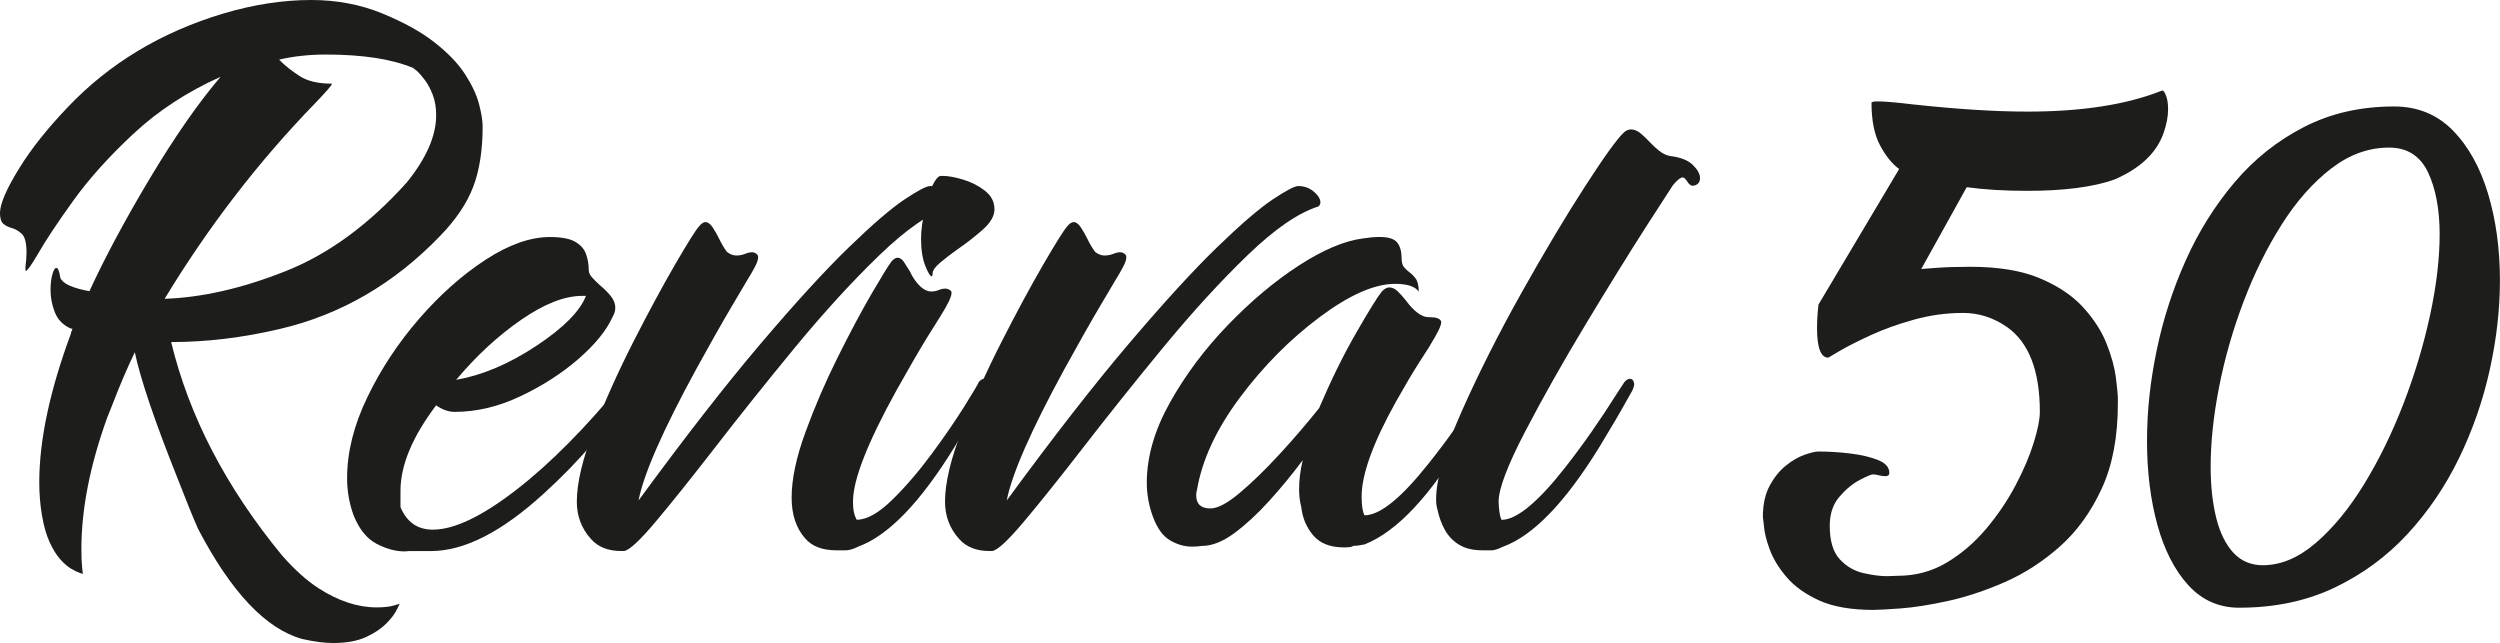<?xml version="1.0" encoding="UTF-8"?><svg id="Calque_2" xmlns="http://www.w3.org/2000/svg" viewBox="0 0 727.87 187.21"><defs><style>.cls-1{fill:#1d1d1b;}</style></defs><g id="Calque_1-2"><g><path class="cls-1" d="M97.04,187.21c-2.61,0-5.61-.39-9-1.16-10.58-2.9-20.71-13.58-30.37-32.07-1.41-3.17-3.39-8.04-5.93-14.6-6.7-16.79-10.87-29.06-12.49-36.83-2.26,4.73-4.31,9.49-6.14,14.29l-1.9,4.76c-5.01,13.9-7.51,26.63-7.51,38.2,0,2.4,.07,4.19,.21,5.4l.21,1.9-.95-.32c-.63-.21-1.46-.62-2.49-1.22-1.02-.6-2.08-1.52-3.17-2.75-1.09-1.23-2.12-2.89-3.07-4.97-.95-2.08-1.69-4.67-2.22-7.78-.53-3.1-.79-6.31-.79-9.63,0-12.28,3.07-26.7,9.21-43.28,0-.21,.07-.46,.21-.74s.21-.53,.21-.74h-.42c-2.26-.99-3.81-2.56-4.66-4.71-.85-2.15-1.27-4.32-1.27-6.51,0-1.76,.18-3.28,.53-4.55,.35-1.27,.74-1.9,1.16-1.9,.49,0,.88,.95,1.16,2.86,.63,1.69,3.46,3,8.47,3.92,4.58-9.95,10.48-20.94,17.67-32.96,7.2-12.03,14.04-21.86,20.53-29.47-9.74,4.38-18.17,9.88-25.29,16.51-7.13,6.63-13,13.16-17.62,19.58-4.62,6.42-8.06,11.61-10.32,15.56-1.9,3.25-3.07,4.87-3.49,4.87-.07,0-.11-.17-.11-.53v-.63c.21-1.62,.32-3,.32-4.13,0-2.82-.46-4.66-1.38-5.5-.92-.85-1.89-1.41-2.91-1.69-1.02-.28-1.85-.7-2.49-1.27-.63-.56-.95-1.62-.95-3.17,.07-2.75,1.97-7.12,5.71-13.12,3.39-5.5,8.04-11.36,13.97-17.57C31.82,18.45,46.95,9.35,65.08,3.92c8.82-2.61,17.32-3.92,25.5-3.92,7.41,0,14.27,1.29,20.58,3.86,6.31,2.58,11.43,5.4,15.34,8.47,3.92,3.07,6.88,6.16,8.89,9.26,2.01,3.11,3.37,6,4.07,8.68,.7,2.68,1.06,4.87,1.06,6.56,0,6.92-.92,12.77-2.75,17.57-1.84,4.8-5.01,9.52-9.52,14.18-13.41,13.97-29,23.04-46.78,27.2-10.79,2.54-21.34,3.81-31.64,3.81,5.22,21.59,15.98,42.3,32.28,62.12,3.67,4.16,7.2,7.34,10.58,9.52,5.78,3.74,11.43,5.61,16.93,5.61,2.12,0,3.77-.18,4.97-.53l1.8-.53-.85,1.69c-.57,1.2-1.57,2.54-3.02,4.02-1.45,1.48-3.42,2.81-5.93,3.97-2.51,1.17-5.7,1.75-9.58,1.75ZM47.94,86.99c10.79-.35,22.49-3.01,35.08-7.99,12.59-4.97,24.39-13.6,35.4-25.87,5.71-7.05,8.57-13.58,8.57-19.58,0-2.26-.34-4.25-1.01-5.98-.67-1.73-1.45-3.17-2.33-4.33-.88-1.17-1.64-2.03-2.28-2.59l-1.06-.85c-6.21-2.61-14.68-3.92-25.4-3.92-4.94,0-9.49,.5-13.65,1.48l.32,.32c1.55,1.55,3.46,3.05,5.71,4.5,2.26,1.44,5.33,2.17,9.21,2.17,.07,0,.11,.04,.11,.11,0,.36-1.62,2.22-4.87,5.61-16.51,17-31.11,35.98-43.81,56.93Z"/><path class="cls-1" d="M117.78,160.54c-2.61,0-5.33-.74-8.15-2.22-2.82-1.48-5.05-4.23-6.67-8.25-1.27-3.45-1.9-7.09-1.9-10.9,0-7.55,1.97-15.41,5.93-23.6,3.95-8.18,8.98-15.79,15.08-22.81,6.1-7.02,12.54-12.73,19.31-17.14,6.77-4.41,13.02-6.61,18.73-6.61,3.31,0,5.77,.46,7.35,1.38,1.59,.92,2.65,2.12,3.17,3.6s.79,3.07,.79,4.76c0,.63,.32,1.31,.95,2.01,.63,.71,1.38,1.45,2.22,2.22,1.13,.92,2.17,1.94,3.12,3.07,.95,1.13,1.43,2.33,1.43,3.6,0,.85-.28,1.77-.85,2.75-1.77,3.88-5.06,7.92-9.89,12.12-4.83,4.19-10.46,7.81-16.88,10.85-6.42,3.04-12.8,4.55-19.15,4.55-1.77,0-3.56-.63-5.4-1.9-6.91,9.17-10.37,17.46-10.37,24.87v4.76c1.83,4.38,4.97,6.56,9.42,6.56,6.21,0,14.3-3.86,24.29-11.59,9.98-7.73,20.41-18.26,31.27-31.59,1.13-.91,2.04-1.38,2.75-1.38,.49,0,.77,.32,.85,.95,0,2.26-4.2,8.4-12.59,18.41-4.23,5.01-9,9.91-14.29,14.71-12.21,11.15-23.14,16.72-32.81,16.72h-6.35l-1.38,.11Zm15.03-49.95c7.62-1.34,15.4-4.64,23.33-9.89,7.94-5.26,12.75-10.11,14.45-14.55h-1.16c-5.08,0-10.99,2.33-17.73,6.98-6.74,4.66-13.04,10.48-18.89,17.46Z"/><path class="cls-1" d="M181.81,160.43h-.85c-3.88,0-6.84-1.16-8.89-3.49-2.75-3.03-4.13-6.67-4.13-10.9,0-5.43,1.66-12.42,4.97-20.95,3.31-8.53,7.18-17.13,11.59-25.77,4.41-8.64,8.43-16.09,12.06-22.33,3.63-6.25,5.94-9.93,6.93-11.06,.7-.85,1.34-1.27,1.9-1.27,.7,0,1.39,.5,2.06,1.48,.67,.99,1.34,2.17,2.01,3.54,.67,1.38,1.39,2.59,2.17,3.65,.92,.71,1.83,1.06,2.75,1.06s1.76-.16,2.54-.48c.77-.31,1.45-.47,2.01-.47,.63,0,1.16,.25,1.59,.74,.14,.14,.21,.39,.21,.74,0,.71-.35,1.71-1.06,3.01-.71,1.31-1.41,2.53-2.12,3.65l-4.44,7.51c-2.96,5.01-6.42,11.11-10.37,18.31-9.74,17.85-15.34,30.62-16.83,38.31,13.55-18.48,25.4-33.71,35.56-45.66,10.16-11.96,18.7-21.29,25.61-27.99,6.91-6.7,12.33-11.36,16.24-13.97,3.92-2.61,6.4-3.92,7.46-3.92,1.76,0,3.28,.55,4.55,1.64,1.27,1.09,1.9,2.13,1.9,3.12,0,.42-.18,.81-.53,1.16-5.86,1.84-12.74,6.56-20.64,14.18-7.9,7.62-16.07,16.55-24.5,26.77-8.43,10.23-16.35,20.15-23.76,29.74-6.56,8.47-12.15,15.45-16.77,20.95-4.62,5.5-7.71,8.4-9.26,8.68Z"/><path class="cls-1" d="M246.36,160.22h-2.86c-4.09,0-7.13-1.16-9.1-3.49-2.61-2.96-3.92-6.91-3.92-11.85,0-5.36,1.34-11.71,4.02-19.05,2.68-7.34,5.8-14.59,9.37-21.75,3.56-7.16,6.84-13.32,9.84-18.47,3-5.15,4.95-8.32,5.87-9.52,.63-.7,1.2-1.06,1.69-1.06,.7,0,1.32,.39,1.85,1.16,.53,.78,1.11,1.69,1.75,2.75,.85,1.84,1.9,3.35,3.17,4.55,1.06,.92,2.08,1.38,3.07,1.38,.77,0,1.5-.14,2.17-.42,.67-.28,1.32-.42,1.96-.42,.49,0,.99,.18,1.48,.53,.21,.14,.32,.39,.32,.74,0,1.06-1.06,3.28-3.17,6.67l-3.92,6.24c-2.54,4.17-5.5,9.28-8.89,15.34-8.47,15.31-12.7,26.11-12.7,32.38v.63c0,1.9,.35,3.49,1.06,4.76,2.96,0,6.42-1.94,10.37-5.82,3.95-3.88,7.8-8.36,11.54-13.44,3.74-5.08,6.88-9.65,9.42-13.71,2.54-4.06,3.95-6.43,4.23-7.14,.56-.63,1.09-.95,1.59-.95,.77,0,1.23,.53,1.38,1.59,0,.5-.14,1.1-.42,1.8l-1.38,2.43c-1.77,3.25-4.52,7.94-8.25,14.07-9.95,16.16-19.3,25.82-28.04,29l-.42,.21c-1.27,.57-2.29,.85-3.07,.85Zm24.87-79.79c-.42,0-1.04-1.02-1.85-3.07-.81-2.04-1.22-4.69-1.22-7.94,0-1.27,.11-2.65,.32-4.13,.77-5.01,1.69-8.61,2.75-10.79,1.06-2.18,1.94-3.28,2.65-3.28h.74c1.48,0,3.4,.36,5.77,1.06,2.36,.71,4.48,1.78,6.35,3.23,1.87,1.45,2.8,3.27,2.8,5.45,0,1.9-1.13,3.86-3.39,5.88-2.26,2.01-4.73,3.93-7.41,5.77-1.98,1.41-3.67,2.72-5.08,3.92-1.41,1.2-2.12,2.22-2.12,3.07,0,.57-.11,.85-.32,.85Z"/><path class="cls-1" d="M289.01,160.43h-.85c-3.88,0-6.84-1.16-8.89-3.49-2.75-3.03-4.13-6.67-4.13-10.9,0-5.43,1.66-12.42,4.97-20.95,3.31-8.53,7.18-17.13,11.59-25.77,4.41-8.64,8.43-16.09,12.06-22.33,3.63-6.25,5.94-9.93,6.93-11.06,.7-.85,1.34-1.27,1.9-1.27,.7,0,1.39,.5,2.06,1.48,.67,.99,1.34,2.17,2.01,3.54,.67,1.38,1.39,2.59,2.17,3.65,.92,.71,1.83,1.06,2.75,1.06s1.76-.16,2.54-.48c.77-.31,1.45-.47,2.01-.47,.63,0,1.16,.25,1.59,.74,.14,.14,.21,.39,.21,.74,0,.71-.35,1.71-1.06,3.01-.71,1.31-1.41,2.53-2.12,3.65l-4.44,7.51c-2.96,5.01-6.42,11.11-10.37,18.31-9.74,17.85-15.34,30.62-16.83,38.31,13.55-18.48,25.4-33.71,35.56-45.66,10.16-11.96,18.7-21.29,25.61-27.99,6.91-6.7,12.33-11.36,16.24-13.97,3.92-2.61,6.4-3.92,7.46-3.92,1.76,0,3.28,.55,4.55,1.64,1.27,1.09,1.9,2.13,1.9,3.12,0,.42-.18,.81-.53,1.16-5.86,1.84-12.74,6.56-20.64,14.18-7.9,7.62-16.07,16.55-24.5,26.77-8.43,10.23-16.35,20.15-23.76,29.74-6.56,8.47-12.15,15.45-16.77,20.95-4.62,5.5-7.71,8.4-9.26,8.68Z"/><path class="cls-1" d="M392.09,159.37h-.85c-3.95,0-6.91-1.16-8.89-3.49-1.98-2.33-3.14-5.08-3.49-8.25-.42-1.62-.63-3.35-.63-5.19,0-2.68,.35-5.5,1.06-8.47-3.1,4.17-6.37,8.13-9.79,11.9-3.42,3.78-6.81,6.9-10.16,9.37-3.35,2.47-6.47,3.7-9.37,3.7-.92,.14-1.9,.21-2.96,.21-2.12,0-4.22-.6-6.3-1.8-2.08-1.2-3.74-3.44-4.97-6.72-1.23-3.28-1.85-6.65-1.85-10.11,0-7.55,2.26-15.34,6.77-23.39,4.51-8.04,10.14-15.56,16.88-22.54,6.74-6.98,13.62-12.75,20.64-17.3,7.02-4.55,13.25-7.18,18.68-7.88,1.83-.28,3.42-.42,4.76-.42,2.61,0,4.34,.55,5.19,1.64,.85,1.09,1.27,2.63,1.27,4.6,0,1.13,.23,1.98,.69,2.54,.46,.57,1.01,1.08,1.64,1.54,.63,.46,1.23,1.08,1.8,1.85,.56,.78,.85,2.05,.85,3.81l-.11-.21c-1.06-1.41-3.32-2.12-6.77-2.12-6,0-13.32,3.23-21.96,9.68-8.64,6.46-16.39,14.27-23.23,23.44-6.84,9.17-11.01,18.13-12.49,26.88l-.11,.42c-.07,.28-.11,.67-.11,1.16,0,2.54,1.38,3.81,4.13,3.81,2.12,0,4.97-1.52,8.57-4.55,3.6-3.03,7.44-6.77,11.54-11.22,4.09-4.44,7.94-8.92,11.54-13.44,3.46-8.11,7.05-15.41,10.79-21.91,3.74-6.49,6.21-10.48,7.41-11.96,.77-.85,1.52-1.27,2.22-1.27,.85,0,1.66,.37,2.43,1.11,.77,.74,1.55,1.6,2.33,2.59,2.47,3.32,4.69,4.97,6.67,4.97h.53l1.48,.11c1.13,.28,1.69,.74,1.69,1.38,0,.99-1.06,3.17-3.17,6.56,0,.07-.02,.12-.05,.16-.04,.04-1.06,1.63-3.07,4.77-2.01,3.14-4.32,7.04-6.93,11.69-6.63,11.92-9.95,21.1-9.95,27.51,0,2.68,.28,4.52,.85,5.5,4.44,0,10.62-4.97,18.52-14.92,5.93-7.41,11.01-14.67,15.24-21.8,1.06-1.62,1.73-2.61,2.01-2.96,.42-.77,.92-1.16,1.48-1.16,.28,0,.55,.11,.79,.32,.25,.21,.37,.53,.37,.95,0,.5-.25,1.1-.74,1.8-1.77,3.53-4.52,8.47-8.25,14.82-10.16,17.22-19.97,27.69-29.42,31.43-1.34,.28-2.43,.42-3.28,.42-.35,.28-.99,.42-1.9,.42Z"/><path class="cls-1" d="M434.31,160.22h-2.75c-2.75,0-5.01-.55-6.77-1.64-1.77-1.09-3.14-2.54-4.13-4.33-.99-1.8-1.69-3.72-2.12-5.77-.28-.91-.42-1.94-.42-3.07,0-5.93,2.49-14.48,7.46-25.66,4.97-11.18,10.79-22.72,17.46-34.61,6.67-11.89,12.84-22.22,18.52-31,5.68-8.79,9.47-14.02,11.38-15.72,.63-.49,1.27-.74,1.9-.74,.92,0,1.82,.36,2.7,1.06,.88,.71,1.78,1.55,2.7,2.54,.92,.99,1.87,1.87,2.86,2.65,.99,.78,2.01,1.27,3.07,1.48,3.03,.36,5.26,1.21,6.67,2.59,1.41,1.37,2.12,2.66,2.12,3.86,0,1.06-.5,1.77-1.48,2.12l-.63,.11c-.57,0-1.09-.41-1.59-1.21-.5-.81-.95-1.22-1.38-1.22-.63,0-1.59,.78-2.86,2.33l-7.73,11.96c-5.15,8.04-11.02,17.53-17.62,28.47-6.6,10.94-12.47,21.34-17.62,31.22-5.15,9.88-7.73,16.69-7.73,20.42,.07,2.33,.32,4.02,.74,5.08l.11,.21c4.37,0,10.55-5.08,18.52-15.24,5.15-6.56,10.3-13.93,15.45-22.12l1.8-2.75c.56-.63,1.09-.95,1.59-.95,.7,0,1.13,.5,1.27,1.48,0,.5-.18,1.13-.53,1.9l-1.38,2.43c-1.77,3.25-4.52,7.94-8.25,14.07-9.95,16.16-19.3,25.82-28.04,29-1.48,.71-2.58,1.06-3.28,1.06Z"/><path class="cls-1" d="M545.64,177.58c-6.63,0-11.96-.92-15.98-2.75-4.02-1.84-7.18-4.09-9.47-6.77-2.29-2.68-3.93-5.36-4.92-8.04-.99-2.68-1.55-4.94-1.69-6.77l-.32-2.75c0-3.6,.65-6.61,1.96-9.05,1.3-2.43,2.87-4.39,4.71-5.87,1.83-1.48,3.65-2.54,5.45-3.17s3.16-.95,4.07-.95c3.03,0,6.14,.19,9.31,.58,3.17,.39,5.85,1.02,8.04,1.9,2.19,.88,3.28,2.13,3.28,3.75,0,.63-.39,.95-1.16,.95-.57,0-1.2-.09-1.9-.26-.71-.18-1.27-.27-1.69-.27-.5,0-1.77,.53-3.81,1.59-2.05,1.06-4.02,2.68-5.93,4.87-1.9,2.19-2.86,5.01-2.86,8.47,0,4.44,.97,7.71,2.91,9.79,1.94,2.08,4.23,3.42,6.88,4.02,2.65,.6,4.92,.9,6.83,.9l3.17-.11c5.22,0,9.98-1.29,14.29-3.86,4.3-2.58,8.13-5.86,11.48-9.85,3.35-3.98,6.19-8.18,8.52-12.59,2.33-4.41,4.09-8.54,5.29-12.39,1.2-3.84,1.8-6.86,1.8-9.05,0-11.92-3.17-20.14-9.52-24.66-3.95-2.75-8.22-4.13-12.8-4.13-4.87,0-9.65,.65-14.34,1.96-4.69,1.3-8.91,2.82-12.65,4.55-3.74,1.73-6.7,3.23-8.89,4.5l-3.39,2.01c-2.19,0-3.28-2.89-3.28-8.68,0-1.76,.07-3.31,.21-4.66l.21-2.12,23.49-39.47c-2.05-1.48-3.9-3.77-5.56-6.88-1.66-3.1-2.49-7.23-2.49-12.38,0-.28,.6-.42,1.8-.42,1.97,0,5.33,.28,10.05,.85,12.98,1.41,24.16,2.12,33.55,2.12,15.8,0,28.78-2.01,38.94-6.03l.32-.11c.35,0,.72,.51,1.11,1.54,.39,1.02,.58,2.35,.58,3.97,0,1.98-.42,4.23-1.27,6.77-2.05,5.86-6.84,10.41-14.39,13.65-6.21,2.19-14.68,3.28-25.4,3.28-6.49,0-12.35-.35-17.57-1.06l-13.23,23.81,4.23-.32c2.82-.21,6.17-.32,10.05-.32,8.18,0,14.92,1.11,20.21,3.34,5.29,2.22,9.49,5.02,12.59,8.41,3.1,3.39,5.38,6.9,6.83,10.53,1.45,3.64,2.36,6.95,2.75,9.95,.39,3,.58,5.13,.58,6.4v1.16c0,9.74-1.57,18.01-4.71,24.81-3.14,6.81-7.2,12.42-12.17,16.83-4.97,4.41-10.32,7.86-16.03,10.37-5.71,2.5-11.24,4.33-16.56,5.5-5.33,1.16-9.93,1.88-13.81,2.17-3.88,.28-6.46,.42-7.73,.42Z"/><path class="cls-1" d="M651.99,176.94c-5.93,0-10.88-2.19-14.87-6.56-3.99-4.38-6.98-10.23-9-17.57-2.01-7.34-3.02-15.45-3.02-24.34s.93-17.34,2.8-26.41c1.87-9.06,4.69-17.81,8.47-26.24,3.77-8.43,8.52-16.01,14.23-22.75,5.71-6.74,12.45-12.1,20.21-16.09,7.76-3.99,16.51-5.98,26.24-5.98,6.77,0,12.43,2.29,16.99,6.88,4.55,4.59,7.99,10.73,10.32,18.41,2.33,7.69,3.49,16.16,3.49,25.4,0,8.4-.99,17.05-2.96,25.98-1.98,8.92-4.96,17.5-8.94,25.71-3.99,8.22-9,15.59-15.03,22.12-6.03,6.52-13.12,11.73-21.27,15.61-8.15,3.88-17.37,5.82-27.67,5.82Zm6.88-12.38c5.22,0,10.35-2.17,15.4-6.51,5.04-4.34,9.74-10.06,14.07-17.14,4.34-7.09,8.15-14.89,11.43-23.39,3.28-8.5,5.85-17.07,7.73-25.71,1.87-8.64,2.8-16.53,2.8-23.65s-1.15-13.37-3.44-18.1c-2.29-4.72-6.05-7.09-11.27-7.09-6,0-11.64,2.05-16.93,6.14-5.29,4.09-10.07,9.51-14.34,16.25-4.27,6.73-7.96,14.18-11.06,22.33-3.1,8.15-5.49,16.42-7.14,24.82-1.66,8.4-2.49,16.19-2.49,23.39,0,5.5,.53,10.42,1.59,14.76,1.06,4.33,2.72,7.74,4.97,10.21,2.26,2.47,5.15,3.7,8.68,3.7Z"/></g></g></svg>